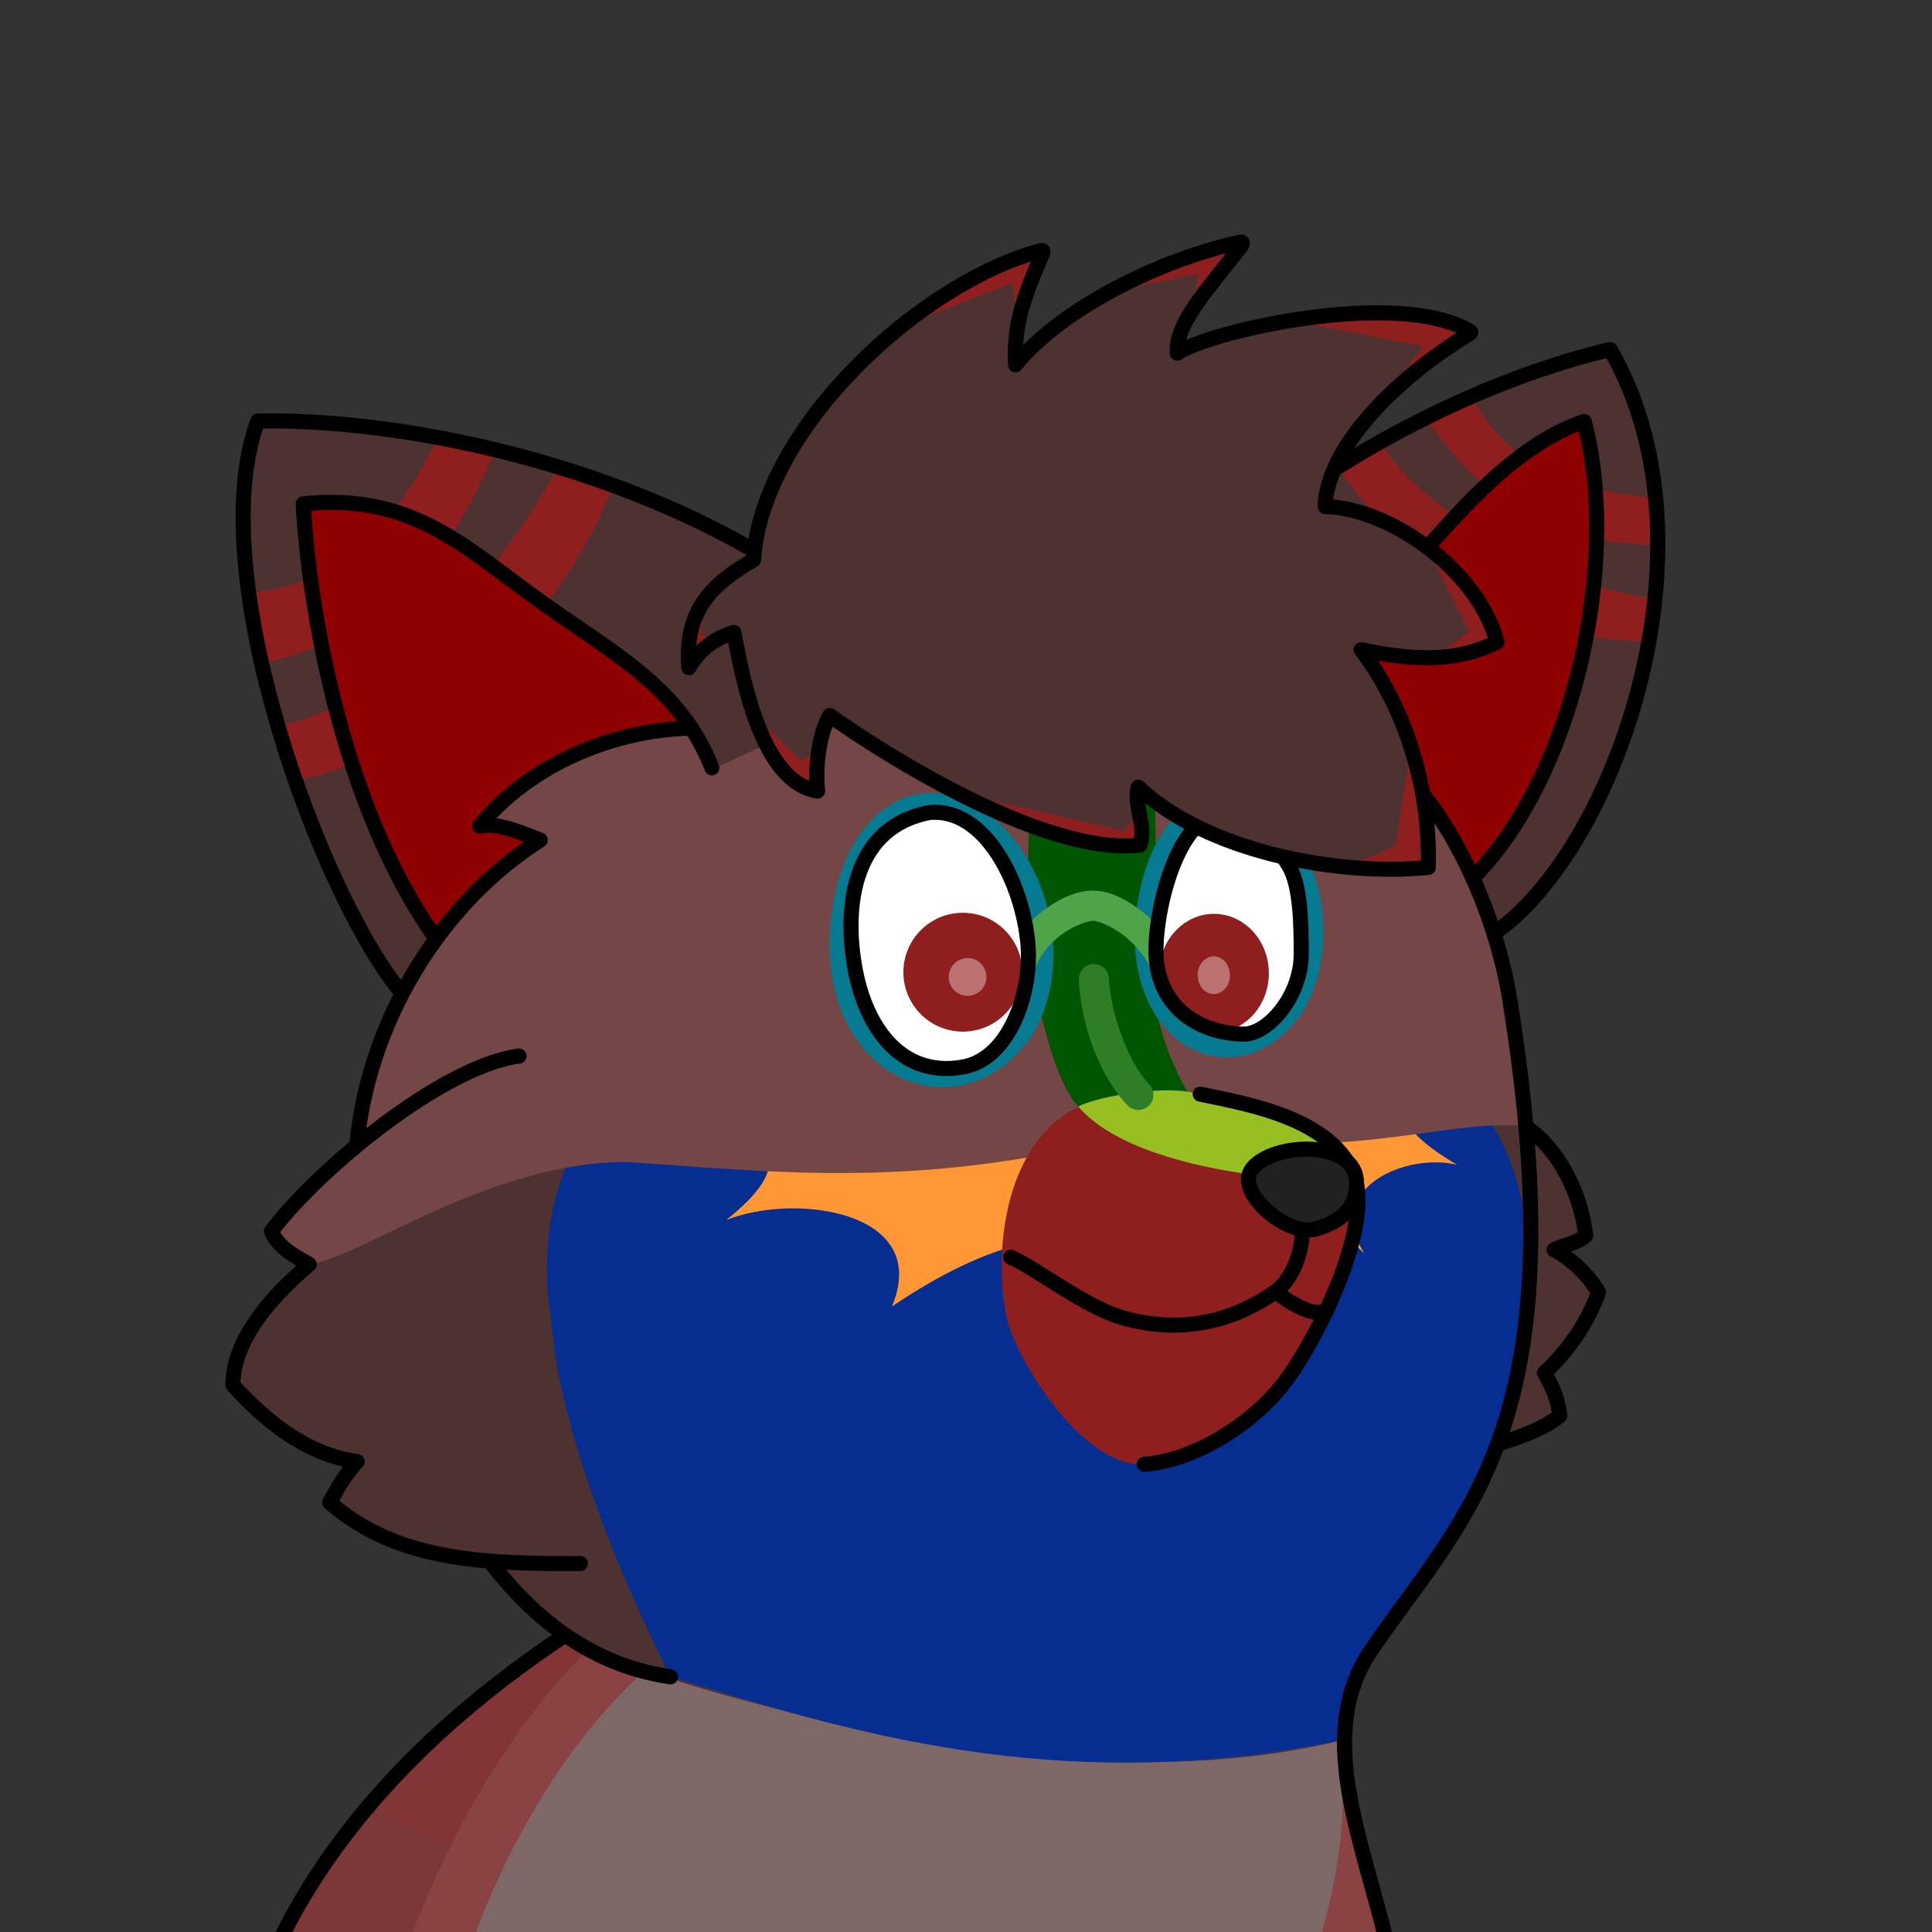 <?xml version="1.0" encoding="UTF-8" standalone="no"?>
<!-- Created with Inkscape (http://www.inkscape.org/) -->

<svg
   width="512"
   height="512"
   viewBox="0 0 135.467 135.467"
   version="1.1"
   id="svg5"
   inkscape:version="1.2.1 (9c6d41e410, 2022-07-14, custom)"
   sodipodi:docname="popping.svg"
   xml:space="preserve"
   xmlns:inkscape="http://www.inkscape.org/namespaces/inkscape"
   xmlns:sodipodi="http://sodipodi.sourceforge.net/DTD/sodipodi-0.dtd"
   xmlns="http://www.w3.org/2000/svg"
   xmlns:svg="http://www.w3.org/2000/svg"><rect x="0" y="0" width="135.467" height="135.467" fill="#333333" stroke="none"/><sodipodi:namedview
     id="namedview7"
     pagecolor="#ffffff"
     bordercolor="#666666"
     borderopacity="1.0"
     inkscape:pageshadow="2"
     inkscape:pageopacity="0.0"
     inkscape:pagecheckerboard="0"
     inkscape:document-units="px"
     showgrid="false"
     inkscape:zoom="3.7635751"
     inkscape:cx="288.82113"
     inkscape:cy="118.6372"
     inkscape:window-width="1920"
     inkscape:window-height="1011"
     inkscape:window-x="0"
     inkscape:window-y="32"
     inkscape:window-maximized="1"
     inkscape:current-layer="g438"
     inkscape:showpageshadow="0"
     inkscape:deskcolor="#d1d1d1" /><defs
     id="defs2" /><g
     inkscape:groupmode="layer"
     id="layer2"
     inkscape:label="Base Frame"
     style="display:inline"><g
       id="g1082"
       style="display:inline"
       transform="translate(0,12.877)"
       inkscape:label="left ear [ears.canine]"><path
         style="opacity:1;fill:#4e3232;fill-opacity:1;stroke:none;stroke-width:1.058;stroke-linecap:round;stroke-linejoin:round;stroke-dasharray:none;stroke-opacity:1"
         d="m 75.792,37.298 c 7.393,-12.51 23.862,-22.55 37.108,-25.668 8.042,13.843 0.138,35.895 -8.699,41.309"
         id="path1034"
         sodipodi:nodetypes="ccc"
         inkscape:label="path1034 [ears.canine.base] {mandatory}" /><path
         style="display:inline;fill:#8f1f1f;fill-opacity:1;stroke:none;stroke-width:1.058;stroke-linecap:round;stroke-linejoin:round;stroke-opacity:1"
         d="m 96.806,18.091 c 2.513,4.908 13.522,10.618 19.24,10.948 l -0.429,3.06 C 106.434,32.323 97.115,25.241 93.822,19.862 Z"
         id="path8681-3-7"
         sodipodi:nodetypes="ccccc"
         inkscape:label="path8681-3 [ears.canine.stripe.2] {hidden}" /><path
         style="display:inline;fill:#8f1f1f;fill-opacity:1;stroke:none;stroke-width:1.058;stroke-linecap:round;stroke-linejoin:round;stroke-opacity:1"
         d="m 103.189,14.916 c 2.442,4.789 7.082,6.619 12.899,7.114 l 0.164,3.323 c -8.767,-0.18 -12.697,-3.851 -16.304,-8.925 z"
         id="path8681-6"
         sodipodi:nodetypes="ccccc"
         inkscape:label="path8681 [ears.canine.stripe.1] {hidden}" /><path
         style="opacity:1;fill:#8f0000;fill-opacity:1;stroke:none;stroke-width:1.058;stroke-linecap:round;stroke-linejoin:round;stroke-opacity:1"
         d="m 87.611,36.922 c 7.292,-1.766 14.017,-17.063 23.469,-20.253 2.741,10.331 -1.062,27.268 -9.794,33.768"
         id="path2636"
         sodipodi:nodetypes="ccc"
         inkscape:label="path2636 [ears.canine.inner] {mandatory}" /><path
         style="opacity:1;fill:none;fill-opacity:1;stroke:#000000;stroke-width:1.058;stroke-linecap:round;stroke-linejoin:round;stroke-opacity:1"
         d="m 87.611,36.922 c 7.292,-1.766 14.017,-17.063 23.469,-20.253 2.741,10.331 -1.062,27.268 -9.794,33.768"
         id="path432"
         sodipodi:nodetypes="ccc" /><path
         style="opacity:1;fill:none;stroke:#000000;stroke-width:1.058;stroke-linecap:round;stroke-linejoin:round;stroke-dasharray:none;stroke-opacity:1"
         d="m 75.792,37.298 c 7.393,-12.51 23.862,-22.55 37.108,-25.668 8.042,13.843 0.138,35.895 -8.699,41.309"
         id="path998"
         sodipodi:nodetypes="ccc" /></g><g
       id="g1844"
       transform="rotate(-5.351,243.928,83.843)"
       style="display:inline"><path
         style="opacity:1;fill:#4e3232;fill-opacity:1;stroke:#000000;stroke-width:1.058;stroke-linecap:round;stroke-linejoin:round;stroke-dasharray:none;stroke-opacity:1"
         d="m 106.374,65.224 c 3.326,1.398 5.078,5.598 5.13,9.019 -0.683,0.503 -1.543,0.498 -2.305,0.784 1.145,0.738 2.247,2.001 2.826,3.257 -0.943,2.038 -2.514,3.916 -4.302,5.278 0.462,0.989 0.807,1.988 0.785,3.096 -2.502,1.623 -5.686,1.347 -8.246,2.927"
         id="path1766"
         inkscape:label="path1766 [head.base]" /></g><g
       id="g1096"
       inkscape:label="[body]"><path
         id="path2005"
         style="fill:#7c3838;fill-opacity:1;stroke:none;stroke-width:1.058;stroke-linecap:round;stroke-linejoin:round"
         d="m 94.246,121.79 c -13.426,3.263 -27.398,0.695 -40.548,-2.528 -2.687,-0.558 -5.345,-1.795 -7.812,-1.943 -4.237,-1.165 -5.873,-4.038 -8.369,-0.999 -10.417,7.291 -19.297,18.041 -21.271,30.921 -1.763,4.581 4.161,2.749 6.738,3.366 23.427,1.317 46.845,2.789 70.271,4.108 2.972,-2.422 4.079,-6.623 4.467,-10.332 0.725,-7.711 -3.341,-14.984 -3.476,-22.593 z"
         sodipodi:nodetypes="ccccccccc"
         inkscape:label="path2005 [body.base] {mandatory}" /><path
         id="path18667"
         style="fill:#833535;fill-opacity:1;stroke:none;stroke-width:1.058;stroke-linecap:round;stroke-linejoin:round"
         d="m 94.246,121.79 c -13.426,3.263 -27.398,0.695 -40.548,-2.528 -2.687,-0.558 -5.345,-1.795 -7.812,-1.943 -4.237,-1.165 -5.873,-4.038 -8.369,-0.999 -4.176,2.923 -8.106,6.403 -11.442,10.352 10.514,7.636 46.683,9.691 70.546,7.646 -1.007,-4.161 -2.3,-8.292 -2.375,-12.528 z"
         sodipodi:nodetypes="ccccccc"
         inkscape:label="path2005 [body.shoulder] {hidden}" /><path
         style="display:inline;fill:#8a4242;fill-opacity:1;stroke:none;stroke-width:1.058;stroke-linecap:round;stroke-linejoin:round;stroke-dasharray:none;stroke-opacity:1"
         d="m 94.016,121.619 c 0.501,5.8 1.823,7.92 3.226,14.359 -2.417,8.408 -6.508,16.04 -7.608,21.479 -32.166,-0.529 -64.298,-3.817 -64.268,-3.798 -0.788,-9.24 5.878,-30.176 18.658,-40.516 21.996,-0.982 50.86,9.102 49.992,8.476 z"
         id="path20366"
         sodipodi:nodetypes="cccccc"
         inkscape:label="path20175 [body.belly-outline] {hidden}" /><path
         style="display:inline;fill:#7e6767;fill-opacity:1;stroke:none;stroke-width:1.058;stroke-linecap:round;stroke-linejoin:round;stroke-dasharray:none;stroke-opacity:1"
         d="m 93.749,121.34 c 2.358,12.555 -6.2,25.424 -7.766,33.166 -27.889,-0.458 -55.748,-3.31 -55.722,-3.293 -0.683,-8.011 5.097,-26.163 16.177,-35.128 19.072,-0.852 48.064,5.799 47.311,5.256 z"
         id="path20175"
         sodipodi:nodetypes="ccccc"
         inkscape:label="path20175 [body.belly] {hidden}" /></g><g
       id="g2432"
       inkscape:label="[head]"><path
         id="path538"
         style="display:inline;fill:#4e3232;fill-opacity:1;stroke:none;stroke-width:1.058;stroke-linecap:round;stroke-linejoin:round"
         d="m 75.517,44.144 c -10.06,-0.332 -19.026,4.841 -28.559,7.094 -4.552,0.794 -9.327,2.37 -12.399,6.008 1.193,1.319 5.107,1.169 1.785,2.915 -9.307,7.106 -13.701,20.211 -9.75,31.368 2.508,9.158 6.348,19.257 15.098,24.122 5.391,2.416 10.6,3.586 16.285,5.111 11.575,2.591 24.519,4.115 36.221,1.237 -0.057,-5.59 4.539,-9.508 7.088,-14.061 4.763,-6.625 6.144,-14.943 5.784,-22.937 -0.278,-8.334 -0.81,-16.982 -4.343,-24.665 C 98.408,52.426 90.328,46.963 81.76,44.594 79.72,44.11 77.599,44.184 75.517,44.144 Z"
         sodipodi:nodetypes="ccccccccccccc"
         inkscape:label="path538 [head.base] {mandatory}" /><path
         style="display:inline;fill:#3b5aa5;fill-opacity:1;stroke:none;stroke-width:1.058;stroke-linecap:round;stroke-linejoin:round;stroke-miterlimit:4;stroke-dasharray:none;stroke-opacity:1"
         d="M 47.018,117.575 C 46.042,107.213 45.161,53.792 65.403,53.987 c 13.231,0.128 8.21,21.441 12.568,24.969 1.494,1.21 3.602,0.329 3.423,-1.247 -0.735,-6.46 -8.769,-23.042 5.368,-23.068 12.238,-0.023 22.342,48.954 10.991,58.49 -3.162,2.657 -3.679,6.601 -3.556,8.868 -20.201,4.168 -35.247,-0.779 -47.18,-4.424 z"
         id="path12887"
         sodipodi:nodetypes="cssssscc"
         inkscape:label="pattern1 {hidden} [head.eyes-and-cheeks]" /><path
         style="display:inline;fill:#052e90;fill-opacity:1;stroke:none;stroke-width:1.058;stroke-linecap:round;stroke-linejoin:round;stroke-miterlimit:4;stroke-dasharray:none;stroke-opacity:1"
         d="M 47.018,117.575 C 43.856,111.255 33.043,88.737 41.546,78.859 c 7.682,-8.924 23.633,1.086 35.325,-0.315 1.883,-0.226 3.657,-1.077 5.541,-1.295 6.973,-0.806 16.625,-5.453 21.058,-0.011 7.596,9.326 2.148,25.752 -5.718,35.893 -2.531,3.264 -3.679,6.601 -3.556,8.868 -20.201,4.168 -35.247,-0.779 -47.18,-4.424 z"
         id="path2291-5"
         sodipodi:nodetypes="caaasscc"
         inkscape:label="pattern1 {hidden} [head.cheeks]" /><path
         style="display:inline;fill:#ff9736;fill-opacity:1;stroke:none;stroke-width:0.265px;stroke-linecap:round;stroke-linejoin:round;stroke-miterlimit:4;stroke-dasharray:none;stroke-opacity:1"
         d="m 62.54,91.605 c 2.802,-6.686 -6.784,-8.006 -11.631,-6.051 4.891,-3.904 3.673,-5.865 -2.105,-9.217 6.452,2.369 8.762,3.045 9.32,-2.771 1.072,3.528 5.392,2.32 7.741,0.38 0.837,4.587 8.007,4.891 12.171,4.029 -2.772,3.612 -0.793,6.585 2.455,8.757 -6.36,-0.619 -11.045,0.234 -17.951,4.874 z"
         id="path8847-6"
         sodipodi:nodetypes="cccccccc"
         inkscape:label="left splash {hidden} [head.splash]" /><path
         style="display:inline;fill:#ff9736;fill-opacity:1;stroke:none;stroke-width:0.265px;stroke-linecap:round;stroke-linejoin:round;stroke-miterlimit:4;stroke-dasharray:none;stroke-opacity:1"
         d="m 95.667,87.894 c -2.895,-4.671 2.971,-7.067 6.483,-6.225 -3.845,-2.304 -5.466,-4.334 -2.163,-7.61 -3.902,2.623 -6.889,3.286 -8.164,-1.021 -0.16,2.796 -2.536,3.58 -4.393,2.425 0.16,3.564 -2.885,4.025 -5.775,3.917 2.397,2.359 1.109,5.857 -0.703,7.915 5.059,-2.61 10.551,-3.57 14.714,0.599 z"
         id="path8847"
         sodipodi:nodetypes="cccccccc"
         inkscape:label="right splash {hidden} [head.splash]" /><path
         id="path14591"
         style="display:inline;fill:#744646;fill-opacity:1;stroke:none;stroke-width:1.058;stroke-linecap:round;stroke-linejoin:round"
         d="m 75.517,44.144 c -10.06,-0.332 -19.026,4.841 -28.559,7.094 -4.552,0.794 -9.327,2.37 -12.399,6.008 1.193,1.319 5.107,1.169 1.785,2.915 -6.643,5.072 -10.784,13.201 -11.172,21.496 20.907,-2.252 31.434,3.934 54.899,-2.232 14.455,2.249 20.936,-0.958 26.716,-0.481 -0.425,-6.385 -1.377,-12.774 -4.06,-18.607 C 98.408,52.426 90.328,46.963 81.76,44.594 79.72,44.11 77.599,44.184 75.517,44.144 Z"
         sodipodi:nodetypes="cccccccccc"
         inkscape:label="path538 [head.half.upper] {hidden}" /></g><g
       id="g1041"
       style="display:inline"
       transform="translate(0,12.877)"
       inkscape:label="right ear [ears.canine]"><path
         style="display:inline;opacity:1;fill:#4e3232;fill-opacity:1;stroke:none;stroke-width:1.058;stroke-linecap:round;stroke-linejoin:round;stroke-dasharray:none;stroke-opacity:1"
         d="M 63.727,34.737 C 53.749,22.27 31.907,16.394 18.074,16.644 c -3.977,10.694 4.516,33.407 10.064,40.061 2.039,-4.437 5.748,-7.82 9.384,-10.742 -1.257,-0.305 -2.238,-1.032 -3.546,-1.064 2.432,-2.727 3.928,-5.171 14.222,-6.942 0.527,0.978 1.483,2.046 1.73,3.101"
         id="path933"
         sodipodi:nodetypes="ccccccc"
         inkscape:label="path933 [ears.canine.base] {mandatory}" /><path
         style="display:inline;opacity:1;fill:#8f1f1f;fill-opacity:1;stroke:none;stroke-width:1.058;stroke-linecap:round;stroke-linejoin:round;stroke-opacity:1"
         d="m 17.434,41.553 c 6.582,-0.573 10.033,-4.473 13.28,-10.871 l 3.998,0.951 C 30.463,41.538 25.793,44.774 18.349,46.543 Z"
         id="path8681"
         transform="translate(0,-12.877)"
         sodipodi:nodetypes="ccccc"
         inkscape:label="path8681 [ears.canine.stripe.1] {hidden}" /><path
         style="display:inline;fill:#8f1f1f;fill-opacity:1;stroke:none;stroke-width:1.058;stroke-linecap:round;stroke-linejoin:round;stroke-opacity:1"
         d="m 19.466,37.959 c 6.751,-0.599 16.587,-11.754 19.6,-18.116 l 3.915,1.308 C 39.001,31.717 28.378,40.59 20.731,41.86 Z"
         id="path8681-3"
         sodipodi:nodetypes="ccccc"
         inkscape:label="path8681-3 [ears.canine.stripe.2] {hidden}" /><path
         style="display:inline;opacity:1;fill:#8f0000;fill-opacity:1;stroke:none;stroke-width:1.058;stroke-linecap:round;stroke-linejoin:round;stroke-dasharray:none;stroke-opacity:1"
         d="m 36.94,28.737 c -4.819,-3.418 -8.231,-7.612 -15.68,-6.286 1.261,9.054 2.41,20.962 9.292,30.461 1.855,-1.987 3.74,-3.97 5.649,-5.924 0.242,-0.247 1.239,-0.823 1.337,-1.09 0.172,-0.465 -2.803,-0.786 -3.12,-0.794 -0.073,-0.002 -0.922,-0.1 -0.863,-0.144 2.786,-4.204 9.874,-6.181 14.609,-6.888 C 45.219,33.784 40.745,31.965 36.94,28.737 Z"
         id="path415"
         sodipodi:nodetypes="cccsscccc"
         inkscape:label="path415 [ears.canine.inner] {mandatory}" /><path
         style="opacity:1;fill:none;stroke:#000000;stroke-width:1.058;stroke-linecap:round;stroke-linejoin:round;stroke-dasharray:none;stroke-opacity:1"
         d="m 30.552,52.912 c -6.707,-9.438 -8.93,-23.615 -9.292,-30.461 7.765,-0.809 11.518,3.219 16.952,7.066 5.037,3.566 9.557,5.935 11.701,11.442"
         id="path1776"
         sodipodi:nodetypes="ccsc" /><path
         style="opacity:1;fill:none;stroke:#000000;stroke-width:1.058;stroke-linecap:round;stroke-linejoin:round;stroke-dasharray:none;stroke-opacity:1"
         d="M 28.138,56.705 C 22.59,50.051 14.097,27.338 18.074,16.644 31.907,16.394 53.749,22.27 63.727,34.737"
         id="path1000"
         sodipodi:nodetypes="ccc" /></g><path
       style="opacity:1;fill:none;stroke:#000000;stroke-width:1.058;stroke-linecap:round;stroke-linejoin:round;stroke-dasharray:none;stroke-opacity:1"
       d="m 39.455,114.761 c -19.144,12.801 -23.096,26.891 -23.734,35.514 l 77.929,4.61 c 4.447,-4.416 5.013,-12.656 3.654,-18.401 -1.808,-7.64 -5.154,-14.959 -1.127,-20.829 4.253,-6.201 9.035,-10.948 10.619,-21.504 0.876,-5.841 0.774,-13.462 -0.94,-24.092 C 104.989,64.677 102.491,58.929 99.499,55.362 96.082,51.289 85.703,44.391 77.918,44.048 73.946,43.874 66.496,44.873 62.778,46.488"
       id="path1772"
       sodipodi:nodetypes="cccssssssc" /><path
       style="display:inline;opacity:1;fill:none;stroke:#000000;stroke-width:1.058;stroke-linecap:round;stroke-linejoin:round;stroke-dasharray:none;stroke-opacity:1"
       d="m 48.259,51.059 c -6.606,0.236 -11.98,3.499 -14.616,6.872 1.206,-0.323 3.154,0.563 4.237,0.972 -9.238,5.888 -14.518,17.93 -12.548,27.896 2.554,12.915 8.651,28.907 21.685,30.777"
       id="path1780"
       sodipodi:nodetypes="cccsc" /><g
       id="g1068"
       style="display:inline"
       transform="translate(0,12.877)"><path
         style="display:inline;opacity:1;fill:#4e3232;fill-opacity:1;stroke:none;stroke-width:1.058;stroke-linecap:round;stroke-linejoin:round;stroke-dasharray:none;stroke-opacity:1"
         d="m 36.391,61.17 c -5.359,0.699 -14.141,7.98 -17.363,12.292 0.478,1.124 1.633,1.739 2.655,2.312 -2.371,2.021 -5.352,5.118 -5.352,8.466 2.314,2.564 5.199,4.891 8.716,5.362 -0.797,0.847 -1.378,1.85 -1.929,2.866 4.863,4.289 11.452,4.287 17.577,4.287"
         id="path1768"
         inkscape:label="path1768 [head.base]" /><path
         style="display:inline;fill:#744646;fill-opacity:1;stroke:none;stroke-width:1.058;stroke-linecap:round;stroke-linejoin:round;stroke-dasharray:none;stroke-opacity:1"
         d="m 43.931,81.477 c -9.456,0.005 -18.116,6.37 -21.947,7.118 -0.803,0.153 -1.654,-0.924 -2.806,-2.55 3.389,-3.638 12.633,-12.06 17.305,-11.95 2.921,0.182 8.371,6.236 7.448,7.382 z"
         id="path14656"
         inkscape:label="path14656 [head.half.upper] {hidden}"
         transform="translate(0,-12.877)"
         sodipodi:nodetypes="ccccc" /><path
         style="opacity:1;fill:none;stroke:#000000;stroke-width:1.058;stroke-linecap:round;stroke-linejoin:round;stroke-dasharray:none;stroke-opacity:1"
         d="m 36.391,61.17 c -5.359,0.699 -14.141,7.98 -17.363,12.292 0.478,1.124 1.633,1.739 2.655,2.312 -2.371,2.021 -5.352,5.118 -5.352,8.466 2.314,2.564 5.199,4.891 8.716,5.362 -0.797,0.847 -1.378,1.85 -1.929,2.866 4.863,4.289 11.452,4.287 17.577,4.287"
         id="path1070" /></g><g
       id="g909"
       inkscape:label="collar {hidden} [accessories.collar]"
       style="display:none;stroke:#000000;stroke-width:1.257;stroke-linecap:round;stroke-linejoin:round;stroke-miterlimit:4;stroke-dasharray:none;stroke-opacity:1"
       transform="matrix(0.842,0,0,0.842,-115.588,-8.053)"><path
         style="fill:#45c631;fill-opacity:0.997;stroke:#000000;stroke-width:1.257;stroke-linecap:round;stroke-linejoin:round;stroke-miterlimit:4;stroke-dasharray:none;stroke-opacity:1"
         d="m 177.14,151.109 c 15.759,14.054 53.04,14.227 73.518,11.875 1.379,-2.913 0.903,-5.832 -1.153,-8.717 -23.357,2.377 -40.659,1.856 -66.171,-9.092 -2.923,0.052 -6.184,2.756 -6.195,5.933 z"
         id="path1436"
         sodipodi:nodetypes="ccccc"
         inkscape:label="background [accessories.collar.base] {mandatory}" /><g
         id="g3302"
         transform="matrix(1.35,0.246,-0.245,1.355,-139.658,-158.398)"
         inkscape:label="buckle"
         style="stroke-width:0.914;stroke-linecap:round;stroke-linejoin:round;stroke-miterlimit:4;stroke-dasharray:none"><path
           style="color:#000000;display:inline;fill:#f6d03a;stroke:#000000;stroke-width:0.914;stroke-linecap:round;stroke-linejoin:round;stroke-miterlimit:4;stroke-dasharray:none;stroke-opacity:1"
           d="m 294.727,176.439 c -0.68,0.043 -1.344,0.136 -1.893,0.264 -0.274,0.064 -0.518,0.136 -0.735,0.23 -0.217,0.094 -0.435,0.168 -0.619,0.489 -0.116,0.203 -0.142,0.349 -0.183,0.545 -0.041,0.196 -0.074,0.422 -0.104,0.675 -0.06,0.505 -0.103,1.116 -0.121,1.74 -0.018,0.624 -0.011,1.259 0.03,1.812 0.041,0.553 0.078,0.992 0.285,1.406 0.151,0.276 0.414,0.429 0.645,0.547 0.23,0.099 0.48,0.162 0.754,0.213 0.548,0.102 1.191,0.143 1.844,0.139 0.653,-0.004 1.309,-0.053 1.867,-0.151 0.558,-0.098 1.005,-0.138 1.41,-0.585 0.353,-0.389 0.44,-0.822 0.554,-1.371 0.114,-0.549 0.188,-1.191 0.223,-1.842 0.034,-0.65 0.027,-1.305 -0.033,-1.881 -0.06,-0.576 -0.128,-1.058 -0.424,-1.487 -0.381,-0.551 -0.935,-0.621 -1.533,-0.703 -0.598,-0.082 -1.287,-0.085 -1.967,-0.042 z m 0.098,1.909 c 0.469,0.067 0.952,-0.024 1.312,0.025 0.36,0.049 0.462,0.1 0.511,0.131 0.014,0.027 0.121,0.318 0.16,0.69 0.038,0.372 0.045,0.833 0.021,1.289 -0.024,0.456 -0.079,0.907 -0.152,1.261 -0.073,0.353 -0.164,0.583 -0.193,0.599 -0.066,0.036 -0.181,0.083 -0.534,0.145 -0.353,0.062 -0.814,0.1 -1.266,0.103 -0.452,0.002 -0.902,-0.029 -1.229,-0.09 -0.163,-0.03 -0.301,-0.067 -0.376,-0.099 -0.079,-0.059 -0.117,-0.529 -0.13,-0.684 -0.028,-0.375 -0.033,-0.834 -0.019,-1.285 0.013,-0.451 0.044,-0.897 0.085,-1.245 0.005,-0.192 0.062,-0.379 0.119,-0.537 0.085,-0.036 0.227,-0.083 0.401,-0.124 0.347,-0.082 0.822,-0.244 1.291,-0.177 z"
           id="path6152"
           sodipodi:nodetypes="csssssscccscsssscssccsccssssscsccsccsss"
           inkscape:label="path6152 [accessories.collar.buckle] {hidden}" /><path
           style="color:#000000;display:inline;fill:#f6d03a;fill-opacity:1;stroke:#000000;stroke-width:0.914;stroke-linecap:round;stroke-linejoin:round;stroke-miterlimit:4;stroke-dasharray:none;stroke-opacity:1"
           d="m 299.271,179.345 c -1.118,0.431 -2.541,0.239 -3.973,0.416 -0.345,0.043 -0.599,0.501 -0.568,0.846 0.032,0.345 0.337,0.881 0.682,0.839 1.25,-0.155 2.752,0.087 4.205,-0.472 0.334,-0.129 0.527,-0.593 0.431,-0.926 -0.095,-0.334 -0.443,-0.831 -0.777,-0.702 z"
           id="path42393"
           sodipodi:nodetypes="ccccssc"
           inkscape:label="path42393 [accessories.collar.buckle] {hidden}" /></g></g></g><g
     inkscape:groupmode="layer"
     id="layer3"
     inkscape:label="Frame 1"
     style="display:inline"><path
       style="display:inline;fill:#005502;fill-opacity:1;stroke:none;stroke-width:0.265px;stroke-linecap:round;stroke-linejoin:round;stroke-miterlimit:4;stroke-dasharray:none;stroke-opacity:1"
       d="m 72.506,53.875 c -0.501,3.586 -0.616,10.133 0.04,14.829 0.43,3.078 1.874,8.305 3.444,9.183 l 7.665,-0.66 c -1.515,-2.472 -2.874,-5.758 -2.713,-8.807 0.251,-4.775 0.106,-9.122 -0.013,-13.956 -1.68,-1.015 -6.241,-1.373 -8.428,-0.741 z"
       id="path6070-7"
       sodipodi:nodetypes="csccsccc"
       inkscape:label="divider {hidden} [head.divider]" /><path
       style="display:inline;fill:#057a90;fill-opacity:1;stroke:none;stroke-width:0.265px;stroke-linecap:round;stroke-linejoin:round;stroke-miterlimit:4;stroke-dasharray:none;stroke-opacity:1"
       d="m 91.197,71.172 c -4.612,6.27 -12.887,2.087 -11.465,-7.665 1.158,-7.942 7.037,-10.559 10.977,-5.045 2.461,3.444 2.887,9.02 0.489,12.71 z"
       id="path955-3-5-3"
       sodipodi:nodetypes="csscc"
       inkscape:label="eye ring {hidden} [head.eye.ring]" /><g
       id="g4769"
       transform="translate(0,12.877)"
       inkscape:label="g4769 [face.muzzle] {hidden}"><path
         style="display:inline;opacity:1;fill:#8f1f1f;fill-opacity:1;stroke:none;stroke-width:1.058;stroke-linecap:round;stroke-linejoin:round;stroke-dasharray:none;stroke-opacity:1"
         d="m 80.24,89.794 c 3.285,-0.224 7.448,-2.62 9.866,-5.792 2.132,-2.797 6.516,-11.302 4.669,-14.889 -1.852,-3.596 -7.027,-4.532 -10.619,-5.27 -2.302,-0.248 -5.407,-0.202 -7.695,0.56 -5.852,1.951 -6.887,10.076 -5.897,15.026 0.604,2.934 5.342,10.648 9.676,10.366 z"
         id="path1784"
         sodipodi:nodetypes="csscsccc"
         inkscape:label="path1784 [face.muzzle.base] {mandatory}" /><path
         style="display:inline;fill:#96bf21;fill-opacity:1;stroke:none;stroke-width:1.058;stroke-linecap:round;stroke-linejoin:round;stroke-dasharray:none;stroke-opacity:1"
         d="m 94.512,68.886 c -0.087,-2.252 -7.721,-4.25 -10.543,-5.056 -2.001,-0.673 -6.893,0.117 -8.365,0.877 2.449,2.876 7.975,4.221 12.237,4.785 2.439,0.323 6.225,0.163 6.67,-0.606 z"
         id="path11514-3"
         sodipodi:nodetypes="cccsc"
         inkscape:label="path11514 [face.muzzle.top] {hidden}" /><path
         style="display:inline;opacity:1;fill:none;stroke:#000000;stroke-width:1.058;stroke-linecap:round;stroke-linejoin:round;stroke-dasharray:none;stroke-opacity:1"
         d="m 84.156,63.842 c 3.592,0.739 8.768,1.674 10.619,5.27 1.847,3.586 -2.538,12.092 -4.669,14.889 -2.418,3.173 -6.581,5.569 -9.866,5.792"
         id="path4771"
         sodipodi:nodetypes="cssc"
         inkscape:label="path4771" /><g
         id="g434-2"
         style="display:inline;stroke-width:0.89"
         transform="matrix(1.121,0,0,1.127,-21.363,4.568)"
         inkscape:label="g434-2"><path
           style="opacity:1;fill:#212121;fill-opacity:1;stroke:#000000;stroke-width:0.942;stroke-linecap:round;stroke-linejoin:round;stroke-dasharray:none;stroke-opacity:1"
           d="m 101.315,60.997 c -1.706,0.478 -5.114,-2.343 -3.916,-3.793 1.335,-1.616 6.424,-1.812 6.503,0.853 0.053,1.789 -1.22,2.557 -2.587,2.94 z"
           id="path1792-6"
           sodipodi:nodetypes="ssss"
           inkscape:label="path1792-6 [face.muzzle.snout] {mandatory}" /></g></g><path
       style="opacity:1;fill:none;stroke:#000000;stroke-width:1.058;stroke-linecap:round;stroke-linejoin:round;stroke-dasharray:none;stroke-opacity:1"
       d="m 91.33,86.207 c -0.066,2.048 -0.909,3.618 -1.89,4.356"
       id="path1788"
       sodipodi:nodetypes="cc" /><path
       style="opacity:1;fill:none;stroke:#000000;stroke-width:1.058;stroke-linecap:round;stroke-linejoin:round;stroke-dasharray:none;stroke-opacity:1"
       d="m 93.025,91.846 c -0.701,0.562 -2.337,-0.292 -3.585,-1.282 -3.228,2.264 -6.827,2.914 -10.655,1.855 -2.685,-0.743 -6.216,-3.549 -7.916,-4.265"
       id="path1790"
       sodipodi:nodetypes="ccsc" /><path
       style="display:inline;fill:#057a90;fill-opacity:1;stroke:none;stroke-width:0.265px;stroke-linecap:round;stroke-linejoin:round;stroke-miterlimit:4;stroke-dasharray:none;stroke-opacity:1"
       d="m 72.426,72.521 c -4.929,7.312 -15.07,3.33 -14.208,-7.587 0.702,-8.89 7.437,-12.255 12.561,-6.457 3.2,3.622 4.174,9.766 1.647,14.044 z"
       id="path955-3-56"
       sodipodi:nodetypes="csscc"
       inkscape:label="eye ring {hidden} [head.eye.ring]" /><path
       style="color:#000000;display:inline;fill:#4fa349;fill-opacity:1;stroke-linecap:round;stroke-linejoin:round;-inkscape-stroke:none"
       d="m 76.668,62.449 c -1.13,-0.009 -2.279,0.501 -3.396,1.311 -1.117,0.809 -2.168,1.964 -2.686,3.445 a 1.058,1.058 0 0 0 0.65,1.348 1.058,1.058 0 0 0 1.348,-0.65 c 0.33,-0.945 1.086,-1.818 1.928,-2.428 0.842,-0.61 1.805,-0.911 2.139,-0.908 0.301,0.002 1.21,0.325 2.025,0.938 0.815,0.613 1.578,1.477 1.953,2.307 a 1.058,1.058 0 0 0 1.4,0.527 1.058,1.058 0 0 0 0.527,-1.4 c -0.575,-1.273 -1.555,-2.335 -2.607,-3.127 -1.053,-0.792 -2.136,-1.352 -3.281,-1.361 z"
       id="path452"
       inkscape:label="path452 [head.arrow.head] {hidden}" /><g
       id="g6441"
       style="display:inline"
       transform="translate(0,12.877)"
       inkscape:label="g6441 [eyes.open]"><path
         style="opacity:1;fill:#ffffff;fill-opacity:1;stroke:none;stroke-width:1.058;stroke-linecap:round;stroke-linejoin:round;stroke-opacity:1"
         d="m 86.006,44.154 c 1.956,0.271 3.455,2.149 4.378,3.699 1.254,2.106 1.71,8.06 -0.373,9.934 -0.811,0.73 -1.841,1.737 -2.862,1.817 -3.332,0.261 -6.1,-2.089 -6.1,-5.852 0.027,-3.483 1.784,-9.874 4.956,-9.599 z"
         id="path6433"
         sodipodi:nodetypes="cssscc"
         inkscape:label="path6433 [eyes.open.left.background] {mandatory}" /><ellipse
         style="display:inline;fill:#8f1f1f;fill-opacity:1;stroke:none;stroke-width:1.058;stroke-linecap:round;stroke-linejoin:round"
         id="ellipse6435"
         cx="85.121"
         cy="55.366"
         rx="3.846"
         ry="4.167"
         inkscape:label="ellipse6435 [eyes.open.left.iris] {hidden}" /><ellipse
         style="display:inline;fill:#bc7171;fill-opacity:1;stroke:none;stroke-width:1.058;stroke-linecap:round;stroke-linejoin:round"
         id="ellipse6437"
         cx="85.108"
         cy="55.502"
         rx="1.131"
         ry="1.323"
         inkscape:label="ellipse6437 [eyes.open.left.pupil] {hidden}" /><path
         style="opacity:1;fill:none;fill-opacity:1;stroke:#000000;stroke-width:1.058;stroke-linecap:round;stroke-linejoin:round;stroke-opacity:1"
         d="m 86.006,44.154 c 1.956,0.271 3.455,2.149 4.378,3.699 0.786,1.32 0.866,3.952 0.852,6.235 -0.018,2.847 -2.302,5.589 -4.087,5.546 -3.341,-0.081 -6.098,-2.119 -6.098,-5.882 0.027,-3.483 1.784,-9.874 4.956,-9.599 z"
         id="path6439"
         sodipodi:nodetypes="cssscc" /></g><g
       id="g6451"
       style="display:inline"
       transform="translate(0,12.877)"
       inkscape:label="g6451 [eyes.open]"><path
         style="opacity:1;fill:#ffffff;fill-opacity:1;stroke:none;stroke-width:1.058;stroke-linecap:round;stroke-linejoin:round;stroke-opacity:1"
         d="m 71.428,57.705 c -0.522,1.511 -2.119,3.815 -3.453,4.283 -4.226,1.004 -7.226,-2.709 -8.003,-6.845 -0.872,-4.608 -0.069,-10.074 5.22,-11.054 5.655,-0.489 8.371,10.147 6.236,13.615 z"
         id="path6443"
         sodipodi:nodetypes="ccccc"
         inkscape:label="path6443 [eyes.open.right.background] {mandatory}" /><circle
         style="fill:#8f1f1f;fill-opacity:1;stroke:none;stroke-width:1.058;stroke-linecap:round;stroke-linejoin:round"
         id="circle6445"
         cx="67.51"
         cy="55.291"
         r="4.167"
         inkscape:label="circle6445 [eyes.open.right.iris] {hidden}" /><circle
         style="fill:#bc7171;fill-opacity:1;stroke:none;stroke-width:1.058;stroke-linecap:round;stroke-linejoin:round"
         id="circle6447"
         cx="67.845"
         cy="55.626"
         r="1.323"
         inkscape:label="circle6447 [eyes.open.right.pupil] {hidden}" /><path
         style="display:inline;opacity:1;fill:none;fill-opacity:1;stroke:#000000;stroke-width:1.058;stroke-linecap:round;stroke-linejoin:round;stroke-opacity:1"
         d="m 67.542,61.935 c -4.273,0.776 -6.792,-2.655 -7.569,-6.791 -0.872,-4.608 -0.069,-10.074 5.22,-11.054 3.914,-0.338 6.537,5.027 6.888,9.275 0.277,3.355 -1.303,7.982 -4.538,8.569 z"
         id="path6449"
         sodipodi:nodetypes="sccss" /></g><path
       style="color:#000000;display:inline;fill:#2e7d27;fill-opacity:1;stroke-linecap:round;stroke-linejoin:round;-inkscape-stroke:none"
       d="m 76.643,67.598 a 1.058,1.058 0 0 0 -1.004,1.111 c 0.151,2.972 1.334,6.605 3.412,8.789 a 1.058,1.058 0 0 0 1.496,0.037 1.058,1.058 0 0 0 0.037,-1.496 c -1.49,-1.566 -2.706,-4.995 -2.83,-7.438 a 1.058,1.058 0 0 0 -1.111,-1.004 z"
       id="path3113"
       inkscape:label="path3113 [head.arrow.shaft] {hidden}" /><g
       id="g12449"
       inkscape:label="g12449 [face.beak] {hidden}"
       style="display:none"><path
         style="fill:#f9eb1f;fill-opacity:1;stroke:#000000;stroke-width:1.058;stroke-linecap:round;stroke-linejoin:round;stroke-opacity:1"
         d="m 77.528,77.25 c -8.441,0.409 -13.13,13.743 -9.571,20.606 1.932,3.726 5.904,8.033 13.495,7.259 9.148,-0.933 20.921,-5.311 27.682,-12.268 -7.86,-7.006 -16.331,-15.26 -27.714,-15.64 -1.152,-0.038 -2.879,-0.006 -3.89,0.043 z"
         id="path5656"
         inkscape:label="path5656 [face.beak.base] {mandatory}"
         sodipodi:nodetypes="ssscsss" /><path
         style="fill:none;fill-opacity:1;stroke:#000000;stroke-width:1.058;stroke-linecap:round;stroke-linejoin:round;stroke-opacity:1"
         d="m 109.133,92.847 c -8.239,6.609 -28.574,0.182 -30.348,-0.429"
         id="path8163"
         sodipodi:nodetypes="cc" /></g></g><g
     inkscape:groupmode="layer"
     id="layer4"
     inkscape:label="Frame 2"
     style="display:none"><path
       style="display:inline;fill:#005502;fill-opacity:1;stroke:none;stroke-width:0.265px;stroke-linecap:round;stroke-linejoin:round;stroke-miterlimit:4;stroke-dasharray:none;stroke-opacity:1"
       d="m 72.6,50.273 c -0.501,3.586 -1.012,10.172 -0.355,14.868 0.43,3.078 1.04,4.526 2.61,5.405 l 3.414,-0.048 c 1.461,-1.938 2.211,-2.592 2.371,-5.64 0.251,-4.775 0.106,-9.122 -0.013,-13.956 -1.68,-1.015 -5.841,-1.26 -8.028,-0.628 z"
       id="path6070"
       sodipodi:nodetypes="csccscc"
       inkscape:label="divider {hidden} [head.divider]" /><path
       style="display:inline;fill:#057a90;fill-opacity:1;stroke:none;stroke-width:0.265px;stroke-linecap:round;stroke-linejoin:round;stroke-miterlimit:4;stroke-dasharray:none;stroke-opacity:1"
       d="m 91.16,71.267 c -4.612,6.387 -12.887,2.126 -11.465,-7.809 1.158,-8.09 7.037,-10.756 10.977,-5.139 2.461,3.509 2.887,9.189 0.489,12.948 z"
       id="path955-3-5"
       sodipodi:nodetypes="csscc"
       inkscape:label="eye ring {hidden} [head.eye.ring]" /><path
       style="display:inline;fill:#057a90;fill-opacity:1;stroke:none;stroke-width:0.265px;stroke-linecap:round;stroke-linejoin:round;stroke-miterlimit:4;stroke-dasharray:none;stroke-opacity:1"
       d="m 72.184,71.428 c -5.053,6.627 -15.124,2.818 -14.077,-7.178 0.853,-8.141 7.645,-11.12 12.669,-5.724 3.138,3.371 4.007,9.02 1.408,12.903 z"
       id="path955-3"
       sodipodi:nodetypes="csscc"
       inkscape:label="eye ring {hidden} [head.eye.ring]" /><path
       style="color:#000000;display:inline;fill:#4fa349;fill-opacity:1;stroke-linecap:round;stroke-linejoin:round;-inkscape-stroke:none"
       d="m 76.138,60.353 c -1.127,0.078 -2.234,0.675 -3.285,1.569 -1.052,0.893 -2.01,2.125 -2.412,3.642 -0.149,0.565 0.188,1.144 0.752,1.293 0.565,0.149 1.144,-0.188 1.293,-0.752 0.256,-0.968 0.943,-1.896 1.735,-2.569 0.792,-0.673 1.73,-1.047 2.062,-1.07 0.3,-0.021 1.232,0.23 2.092,0.779 0.86,0.548 1.688,1.351 2.125,2.149 0.282,0.512 0.925,0.699 1.437,0.418 0.512,-0.282 0.699,-0.925 0.418,-1.437 -0.671,-1.225 -1.73,-2.208 -2.841,-2.917 -1.111,-0.708 -2.233,-1.184 -3.376,-1.104 z"
       id="path452-3"
       inkscape:label="path452 [head.arrow.head] {hidden}"
       sodipodi:nodetypes="cscccscscccsc" /><g
       id="g6296"
       transform="translate(0,12.877)"
       style="display:inline"
       inkscape:label="g6296 [eyes.open]"><path
         style="opacity:1;fill:#ffffff;fill-opacity:1;stroke:none;stroke-width:1.058;stroke-linecap:round;stroke-linejoin:round;stroke-opacity:1"
         d="m 86.006,44.154 c 1.956,0.271 3.455,2.149 4.378,3.699 1.254,2.106 1.51,7.615 -0.573,9.489 -0.811,0.73 -2.265,0.647 -3.287,0.727 -3.332,0.261 -5.474,-0.553 -5.474,-4.316 0.027,-3.483 1.784,-9.874 4.956,-9.599 z"
         id="path6301"
         sodipodi:nodetypes="cssscc"
         inkscape:label="path6301 [eyes.open.right.background] {mandatory}" /><ellipse
         style="display:inline;fill:#8f1f1f;fill-opacity:1;stroke:none;stroke-width:1.058;stroke-linecap:round;stroke-linejoin:round"
         id="path1887-3"
         cx="85.121"
         cy="55.366"
         rx="3.846"
         ry="4.167"
         inkscape:label="path1887-3 [eyes.open.left.iris] {hidden}" /><ellipse
         style="display:inline;fill:#bc7171;fill-opacity:1;stroke:none;stroke-width:1.058;stroke-linecap:round;stroke-linejoin:round"
         id="path1916-6"
         cx="85.108"
         cy="55.502"
         rx="1.131"
         ry="1.323"
         inkscape:label="path1916-6 [eyes.open.left.pupil] {hidden}" /><path
         style="opacity:1;fill:none;fill-opacity:1;stroke:#000000;stroke-width:1.058;stroke-linecap:round;stroke-linejoin:round;stroke-opacity:1"
         d="m 86.006,44.154 c 1.956,0.271 3.455,2.149 4.378,3.699 1.254,2.106 1.51,7.615 -0.573,9.489 -0.811,0.73 -2.265,0.647 -3.287,0.727 -3.332,0.261 -5.474,-0.553 -5.474,-4.316 0.027,-3.483 1.784,-9.874 4.956,-9.599 z"
         id="path6952"
         sodipodi:nodetypes="cssscc" /></g><g
       id="g1042"
       transform="translate(0,12.877)"
       style="display:inline"
       inkscape:label="g1042 [face.muzzle] {hidden}"><path
         style="opacity:1;fill:#8f1f1f;fill-opacity:1;stroke:none;stroke-width:1.058;stroke-linecap:round;stroke-linejoin:round;stroke-dasharray:none;stroke-opacity:1"
         d="m 103.892,64.799 c 1.76,-6.731 -0.761,-8.153 -2.565,-8.903 -4.571,-1.899 -19.21,3.484 -21.409,-2.171 -2.618,-0.232 -5.244,0.752 -6.336,2.333 -1.46,2.115 -1.578,3.035 -1.556,5.345"
         id="path1794"
         sodipodi:nodetypes="cscsc"
         inkscape:label="path1794 [face.muzzle.base] {mandatory}" /><path
         style="display:inline;fill:#96bf21;fill-opacity:1;stroke:none;stroke-width:1.058;stroke-linecap:round;stroke-linejoin:round;stroke-dasharray:none;stroke-opacity:1"
         d="m 97.601,57.999 c 0.429,-0.376 0.551,-2.001 1.989,-2.323 0.83,-0.186 -17.663,0.51 -17.382,0.325 0.069,-0.652 -2.234,-1.658 -2.385,-2.369 -2.075,-0.214 -4.627,0.6 -5.934,1.962 -0.287,0.298 0.12,1.568 4.459,2.859 4.177,1.243 18.973,-0.208 19.253,-0.453 z"
         id="path11514"
         sodipodi:nodetypes="ssccsss"
         inkscape:label="path11514 [face.muzzle.top] {hidden}" /><path
         style="opacity:1;fill:none;stroke:#000000;stroke-width:1.058;stroke-linecap:round;stroke-linejoin:round;stroke-dasharray:none;stroke-opacity:1"
         d="m 80.094,53.763 c 2.199,5.655 16.662,0.235 21.233,2.134 1.805,0.75 4.325,2.172 2.565,8.903"
         id="path1044"
         sodipodi:nodetypes="csc" /><g
         id="g434"
         style="display:inline"><path
           style="opacity:1;fill:#212121;fill-opacity:1;stroke:#000000;stroke-width:1.058;stroke-linecap:round;stroke-linejoin:round;stroke-dasharray:none;stroke-opacity:1"
           d="m 101.315,60.997 c -1.706,0.478 -5.114,-2.343 -3.916,-3.793 1.335,-1.616 6.424,-1.812 6.503,0.853 0.053,1.789 -1.22,2.557 -2.587,2.94 z"
           id="path1792"
           sodipodi:nodetypes="ssss"
           inkscape:label="path1792 [face.muzzle.snout] {mandatory}" /></g></g><path
       style="color:#000000;display:inline;fill:#2e7d27;fill-opacity:1;stroke-linecap:round;stroke-linejoin:round;-inkscape-stroke:none"
       d="m 76.272,63.263 c -0.584,0.029 -1.034,0.527 -1.004,1.111 0.118,2.66 1.477,4.407 2.977,5.928 0.403,0.423 1.073,0.44 1.496,0.037 0.423,-0.403 0.44,-1.073 0.037,-1.496 C 78.736,67.56 77.561,66.45 77.384,64.267 77.354,63.683 76.857,63.233 76.272,63.263 Z"
       id="path3113-6"
       inkscape:label="path3113 [head.arrow.shaft] {hidden}"
       sodipodi:nodetypes="scccccss" /><g
       id="g6291"
       transform="translate(0,12.877)"
       style="display:inline"
       inkscape:label="g6291 [eyes.open]"><path
         style="opacity:1;fill:#ffffff;fill-opacity:1;stroke:none;stroke-width:1.058;stroke-linecap:round;stroke-linejoin:round;stroke-opacity:1"
         d="m 71.251,57.705 c -0.942,1.219 -2.369,1.253 -3.703,1.721 -4.226,1.004 -6.798,-0.146 -7.576,-4.282 -0.872,-4.608 -0.069,-10.074 5.22,-11.054 5.655,-0.489 8.255,10.465 6.059,13.615 z"
         id="path6298"
         sodipodi:nodetypes="ccccc"
         inkscape:label="path6298 [eyes.open.right.background] {mandatory}" /><circle
         style="fill:#8f1f1f;fill-opacity:1;stroke:none;stroke-width:1.058;stroke-linecap:round;stroke-linejoin:round"
         id="path1887"
         cx="67.51"
         cy="55.291"
         r="4.167"
         inkscape:label="path1887 [eyes.open.right.iris] {hidden}" /><circle
         style="fill:#bc7171;fill-opacity:1;stroke:none;stroke-width:1.058;stroke-linecap:round;stroke-linejoin:round"
         id="path1916"
         cx="67.845"
         cy="55.626"
         r="1.323"
         inkscape:label="path1916 [eyes.open.right.pupil] {hidden}" /><path
         style="display:inline;opacity:1;fill:none;fill-opacity:1;stroke:#000000;stroke-width:1.058;stroke-linecap:round;stroke-linejoin:round;stroke-opacity:1"
         d="m 71.251,57.705 c -0.942,1.219 -2.369,1.253 -3.703,1.721 -4.226,1.004 -6.798,-0.146 -7.576,-4.282 -0.872,-4.608 -0.069,-10.074 5.22,-11.054 5.655,-0.489 8.255,10.465 6.059,13.615 z"
         id="path6950"
         sodipodi:nodetypes="ccccc" /></g><g
       id="g12217"
       inkscape:label="g12217 [face.beak] {hidden}"
       style="display:none"><path
         style="fill:#943721;fill-opacity:1;stroke:#000000;stroke-width:1.058;stroke-linecap:round;stroke-linejoin:round;stroke-opacity:1"
         d="M 107.339,126.241 C 100.704,116.613 102.325,82.878 124.181,79.197 117.332,73.884 111.421,76.054 104.937,75.009 95.076,73.419 83.733,72.311 73.941,74.514 61.096,77.404 56.568,83.475 53.932,98.239 c -0.779,4.364 1.69,9.089 5.119,12.175 8.955,8.059 16.469,7.49 27.587,11.381 4.932,1.726 16.612,1.597 20.701,4.446 z"
         id="path8244"
         sodipodi:nodetypes="ccsssssc"
         inkscape:label="path8244 [face.beak.inner] {mandatory}" /></g><g
       id="g1614"
       inkscape:label="mouth"
       style="display:inline"><path
         style="fill:#ffffff;fill-opacity:1;stroke:none;stroke-width:1.058;stroke-linecap:round;stroke-linejoin:round"
         d="m 91.628,113.618 c -0.465,0.103 -0.612,0.632 -0.842,0.986 -0.244,0.457 -0.469,0.923 -0.68,1.396 -1.164,0.101 -2.369,0.126 -3.55,0.229 -1.907,0.136 -3.807,0.352 -5.699,0.615 -0.21,-0.07 -0.321,-0.352 -0.485,-0.51 -0.404,-0.474 -0.764,-1.004 -1.254,-1.394 -0.34,-0.204 -0.749,0.053 -0.854,0.403 -0.434,0.999 -0.777,2.067 -0.822,3.16 0.003,0.425 0.472,0.53 0.813,0.563 3.685,0.715 7.527,1.034 11.223,0.218 1.326,-0.297 2.63,-0.746 3.812,-1.422 0.372,-0.24 0.227,-0.711 0.112,-1.051 -0.3,-1.04 -0.635,-2.099 -1.262,-2.992 -0.125,-0.149 -0.321,-0.223 -0.514,-0.199 z"
         id="path1948"
         inkscape:label="path1948" /><path
         style="fill:#f6a39f;fill-opacity:1;stroke:none;stroke-width:1.058;stroke-linecap:round;stroke-linejoin:round"
         d="m 71.91,108.621 c -0.747,-0.03 -1.481,0.112 -2.195,0.319 -0.339,0.051 -0.732,0.288 -0.665,0.684 0.081,0.506 0.677,0.56 1.046,0.774 1.288,0.635 2.545,1.425 3.466,2.545 0.342,0.458 0.712,0.942 0.856,1.498 -0.163,-0.24 -0.242,-0.56 -0.425,-0.803 -1.091,-1.724 -2.918,-2.807 -4.769,-3.555 -2.211,-0.864 -4.652,-1.3 -7.013,-0.901 -0.91,0.176 -1.837,0.46 -2.578,1.034 -0.284,0.281 -0.143,0.75 0.186,0.927 2.976,2.201 6.307,3.882 9.728,5.273 2.33,0.928 4.717,1.73 7.161,2.299 0.418,0.081 0.708,-0.332 0.724,-0.708 0.166,-1.229 0.606,-2.409 1.182,-3.501 0.837,0.509 1.386,1.344 2.038,2.049 0.384,0.394 1.232,0.211 1.252,-0.396 -0.05,-0.765 -0.363,-1.493 -0.711,-2.169 -1.255,-2.268 -3.447,-3.936 -5.862,-4.811 -1.081,-0.395 -2.229,-0.6 -3.381,-0.557 z"
         id="path1946" /><path
         style="fill:#ffffff;fill-opacity:1;stroke:none;stroke-width:1.058;stroke-linecap:round;stroke-linejoin:round"
         d="m 86.379,72.716 c -0.382,0.081 -0.474,0.497 -0.451,0.832 0.002,1.552 0.06,3.125 0.438,4.637 0.081,0.424 0.663,0.579 0.937,0.242 0.755,-0.758 1.405,-1.62 2.135,-2.395 1.385,0.34 2.757,0.739 4.149,1.053 1.62,0.394 3.261,0.697 4.898,1.009 0.146,0.076 0.139,0.323 0.217,0.465 0.287,0.799 0.479,1.652 0.885,2.408 0.242,0.355 0.784,0.255 0.981,-0.094 0.816,-1.047 1.502,-2.204 1.995,-3.435 0.147,-0.407 -0.249,-0.681 -0.573,-0.823 -3.485,-1.867 -7.365,-2.892 -11.271,-3.393 -1.403,-0.185 -2.805,-0.393 -4.215,-0.518 -0.042,0.004 -0.085,0.007 -0.127,0.011 z"
         id="path1950" /><path
         style="fill:#5a1219;fill-opacity:1;stroke:none;stroke-width:1.058;stroke-linecap:round;stroke-linejoin:round"
         d="m 78.546,72.383 c -3.734,-0.056 -7.483,0.429 -11.06,1.514 -3.646,1.124 -7.102,3.048 -9.701,5.875 -2.838,2.894 -4.675,6.735 -5.149,10.761 -0.717,5.776 0.862,11.63 3.523,16.734 0.562,1.161 1.568,2.018 2.464,2.914 0.53,0.445 1.083,-0.187 1.568,-0.394 2.049,-1.039 4.368,-0.921 6.584,-0.516 0.61,0.127 1.27,0.411 1.852,0.027 1.851,-0.898 4.005,-0.902 5.967,-0.412 2.991,0.859 5.789,2.911 7.011,5.837 0.263,0.547 0.247,1.2 0.584,1.707 0.523,0.269 1.121,-0.049 1.681,-0.027 1.967,-0.204 3.951,-0.301 5.917,-0.454 0.556,-0.195 0.609,-0.918 0.927,-1.359 0.277,-0.456 0.537,-0.975 0.999,-1.268 0.798,0.586 1.106,1.607 1.443,2.499 0.204,0.459 0.22,1.084 0.678,1.375 0.629,0.167 1.034,-0.504 1.5,-0.802 1.053,-0.885 2.669,-2.692 3.51,-3.761 2.377,-3.283 4.05,-5.698 5.644,-9.452 1.787,-4.105 2.455,-8.889 2.693,-13.345 0.045,-2.314 0.174,-4.637 -0.008,-6.947 -0.294,-2.298 -1.973,-4.161 -3.829,-5.415 -0.553,-0.318 -0.891,0.323 -1.051,0.754 -0.64,1.249 -1.359,2.512 -2.413,3.46 -0.662,-1.025 -0.837,-2.267 -1.422,-3.32 -0.451,-0.487 -1.215,-0.371 -1.803,-0.567 -2.337,-0.447 -4.667,-1.041 -6.965,-1.624 -0.597,-7.94e-4 -0.815,0.713 -1.211,1.067 -0.575,0.603 -1.088,1.326 -1.825,1.736 -0.236,0.055 -0.202,-0.402 -0.298,-0.548 C 85.903,76.679 85.898,74.847 85.869,73.053 85.709,72.366 84.832,72.638 84.317,72.524 82.398,72.383 80.47,72.385 78.546,72.383 Z"
         id="path1952"
         sodipodi:nodetypes="cccccccccccccccccccccccccccccccccccc" /><path
         style="opacity:1;fill:none;stroke:#000000;stroke-width:1.058;stroke-linecap:round;stroke-linejoin:round;stroke-dasharray:none;stroke-opacity:1"
         d="m 96.177,115.654 c -9.676,10.53 -36.431,-1.617 -39.94,-8.116 -4.054,-7.509 -5.86,-17.748 -0.461,-25.428 7.389,-10.51 21.403,-11.024 36.549,-8.676 4.106,0.637 14.428,3.353 14.922,9.703 1.453,13.223 -2.827,23.799 -11.07,32.516 z"
         id="path1796"
         sodipodi:nodetypes="cssscc" /><path
         style="opacity:1;fill:none;stroke:#000000;stroke-width:1.058;stroke-linecap:round;stroke-linejoin:round;stroke-dasharray:none;stroke-opacity:1"
         d="m 59.078,110.612 c 3.793,-3.604 13.76,-0.626 15.335,3.818"
         id="path1798"
         sodipodi:nodetypes="cc" /><path
         style="opacity:1;fill:none;stroke:#000000;stroke-width:1.058;stroke-linecap:round;stroke-linejoin:round;stroke-dasharray:none;stroke-opacity:1"
         d="m 68.059,109.641 c 5.731,-3.382 13.761,1.878 13.94,7.026"
         id="path1800"
         sodipodi:nodetypes="cc" /><path
         style="opacity:1;fill:none;stroke:#000000;stroke-width:1.058;stroke-linecap:round;stroke-linejoin:round;stroke-dasharray:none;stroke-opacity:1"
         d="m 77.386,118.902 c 0.052,-1.72 0.53,-2.936 1.226,-4.383 0.938,0.625 1.368,1.284 2.191,2.325 2.639,-0.429 6.405,-0.739 9.283,-0.836 0.376,-0.891 0.912,-2.111 1.626,-2.661 0.701,0.456 1.466,2.156 1.929,4.36"
         id="path1802"
         sodipodi:nodetypes="cccccc" /><path
         style="display:inline;fill:none;stroke:#000000;stroke-width:1.058;stroke-linecap:round;stroke-linejoin:round;stroke-dasharray:none;stroke-opacity:1"
         d="m 102.757,77.033 c -0.58,1.62 -1.683,3.449 -2.848,4.639 -0.672,-1.064 -0.928,-2.326 -1.389,-3.569 -2.642,-0.406 -6.321,-1.275 -9.087,-2.071 -0.632,0.732 -2.025,2.56 -2.83,2.964 -0.57,-1.248 -0.777,-4.12 -0.69,-6.372"
         id="path1802-3"
         sodipodi:nodetypes="cccccc"
         inkscape:label="path1802-3" /></g><g
       id="g11376"
       inkscape:label="g11376 [face.beak] {hidden}"
       transform="matrix(0.986,0,0,0.915,1.487,8.084)"
       style="display:none;stroke-width:1.052"><path
         style="fill:#f9eb1f;fill-opacity:1;stroke:#000000;stroke-width:1.114;stroke-linecap:round;stroke-linejoin:round;stroke-opacity:1"
         d="m 79.127,68.644 c 7.923,0.255 16.924,0.419 24.896,1.474 2.045,0.271 16.02,3.1 17.703,3.905 2.922,1.398 4.489,4.573 4.55,4.573 -10.121,-0.36 -19.663,-3.547 -30.128,-3.568 -19.49,0 -21.392,-3.302 -35.269,8.657 -4.407,3.797 -3.293,9.732 -2.925,15.693 1.064,17.237 31.272,15.998 42.216,23.515 0.343,0.236 11.525,6.328 11.52,8.496 -6.671,0.889 -17.362,-4.413 -23.22,-6.521 C 73.147,119.564 52.188,118.424 51.204,98.062 50.963,93.065 51.429,88.696 53.257,84.014 59.011,69.277 74.317,70.062 79.127,68.644 Z"
         id="path8242"
         sodipodi:nodetypes="cssccsssccssc"
         inkscape:label="path8242 [face.beak.base] {mandatory}" /></g></g><g
     inkscape:groupmode="layer"
     id="layer5"
     inkscape:label="Base Frame"
     style="display:inline"><g
       id="g438"
       style="display:inline"
       transform="translate(-0.158,13.038)"
       inkscape:label="[hair.fluffy] {hidden}"><path
         style="display:inline;opacity:1;fill:#4e3232;fill-opacity:1;stroke:none;stroke-width:1.058;stroke-linecap:round;stroke-linejoin:round;stroke-dasharray:none;stroke-opacity:1"
         d="M 52.994,26.217 C 53.605,16.976 64.706,6.817 73.175,4.53 71.4,8.438 71.274,10.119 71.363,12.538 74.586,8.578 81.565,5.194 87.163,3.935 85.177,7.376 82.553,9.58 82.71,11.719 84.851,10.218 98.202,7.154 103.232,10.329 97.793,13.68 93.17,18.512 93.071,22.475 c 4.637,0.127 10.789,4.567 12.048,9.517 -2.691,1.322 -5.577,1.365 -9.518,0.525 3.212,4.258 4.86,9.909 4.704,15.265 -6.367,0.634 -15.549,-1.112 -20.334,-5.631 -0.358,1.235 0.617,2.816 0.102,4.064 -6.478,0.767 -17.559,-6.117 -21.734,-9.089 -0.712,1.181 -1.048,3.534 -0.854,5.301 -3.931,-0.617 -5.24,-7.84 -5.873,-11.124 -1.243,0.388 -2.364,1.099 -3.15,2.474 -0.324,-3.971 1.523,-5.812 4.533,-7.56 z"
         id="path1762"
         sodipodi:nodetypes="ccccccccccccccccc"
         inkscape:label="path1762 [hair.fluffy.base] {mandatory}" /><path
         id="path6250"
         style="opacity:1;fill:#8f1f1f;fill-opacity:1;stroke:none;stroke-width:1.058;stroke-linecap:round;stroke-linejoin:round"
         inkscape:label="path6250  {hidden} [hair.fluffy.tips]"
         d="m 50.435,31.798 c -1.211,0.704 -1.43,1.408 -2.002,2.113 -0.384,-2.092 -0.003,-3.775 1.159,-4.896 l -0.302,2.474 z m 7.166,7.672 -0.118,2.925 c -3.374,-1.187 -3.601,-3.225 -4.357,-5.228 l 3.229,3.148 z m 22.354,4.417 -0.94,1.333 -11.424,-2.577 c 3.634,1.578 6.314,3.797 12.549,3.455 z m 19.164,-4.431 c 0.792,2.695 1.071,5.451 0.988,8.25 -1.805,0.395 -3.611,0.247 -5.416,-0.003 l 3.288,-1.417 z m 1.195,-13.9 c 1.961,1.774 4.143,3.368 4.713,6.269 -1.387,0.995 -2.955,1.195 -4.313,1.254 l 2.461,-1.846 z M 90.809,9.471 c 3.58,-0.576 7.443,-1.332 12.395,0.838 l -6.112,4.758 2.839,-3.819 z M 78.255,7.385 C 81.023,6.164 83.571,4.636 87.08,3.912 86.043,5.844 84.961,6.998 83.894,8.431 L 84.191,6.141 Z M 63.376,9.84 C 65.915,8.006 68.308,5.967 73.165,4.495 72.421,6.049 71.961,7.64 71.5,9.23 L 71.126,6.808 Z"
         sodipodi:nodetypes="cccccccccccccccccccccccccccccccccccccccc" /><path
         style="display:inline;opacity:1;fill:none;stroke:#000000;stroke-width:1.058;stroke-linecap:round;stroke-linejoin:round;stroke-dasharray:none;stroke-opacity:1"
         d="m 52.994,26.217 c 0.611,-9.241 11.698,-19.451 20.18,-21.686 0.147,-0.039 0.117,0.144 0.077,0.234 -1.656,3.714 -1.975,5.412 -1.888,7.774 3.223,-3.96 10.187,-7.41 15.8,-8.603 0.157,-0.033 0.107,0.174 0.039,0.261 -2.403,3.104 -4.645,5.444 -4.492,7.523 2.12,-1.486 15.361,-4.566 20.5,-1.541 0.051,0.03 0.146,0.076 0.022,0.152 -5.461,3.316 -10.062,8.183 -10.161,12.146 4.637,0.127 10.789,4.567 12.048,9.517 -2.691,1.322 -5.577,1.365 -9.518,0.525 3.212,4.258 4.86,9.909 4.704,15.265 -6.367,0.634 -15.549,-1.112 -20.334,-5.631 -0.358,1.235 0.617,2.816 0.102,4.064 -6.478,0.767 -17.559,-6.117 -21.734,-9.089 -0.712,1.181 -1.048,3.534 -0.854,5.301 -3.931,-0.617 -5.24,-7.84 -5.873,-11.124 -1.243,0.388 -2.364,1.099 -3.15,2.474 -0.324,-3.971 1.523,-5.812 4.533,-7.56 z"
         id="path440"
         sodipodi:nodetypes="csscsscssccccccccccc" /></g><g
       id="g4654"
       style="display:inline"
       transform="translate(-0.158,13.038)"
       inkscape:label="[hair.none]" /></g><g
     inkscape:groupmode="layer"
     id="layer2-3"
     inkscape:label="effects"
     style="display:inline"><g
       id="g3666-3-5"
       style="display:inline;stroke:#000000;stroke-width:1.257;stroke-linecap:round;stroke-linejoin:round;stroke-miterlimit:4;stroke-dasharray:none;stroke-opacity:1"
       inkscape:label="[effect.stroke-width]"
       transform="matrix(0.842,0,0,0.842,-99.759,-52.206)" /><g
       id="g3666-3-5-6"
       style="display:inline;stroke:#000000;stroke-width:1.257;stroke-linecap:round;stroke-linejoin:round;stroke-miterlimit:4;stroke-dasharray:none;stroke-opacity:1"
       inkscape:label="[effect.color]"
       transform="matrix(0.842,0,0,0.842,-99.759,-52.206)" /><g
       id="g3666-3-5-3"
       style="display:inline;stroke:#000000;stroke-width:1.257;stroke-linecap:round;stroke-linejoin:round;stroke-miterlimit:4;stroke-dasharray:none;stroke-opacity:1"
       inkscape:label="[effect.outline]"
       transform="matrix(0.842,0,0,0.842,-99.759,-52.206)" /></g></svg>

